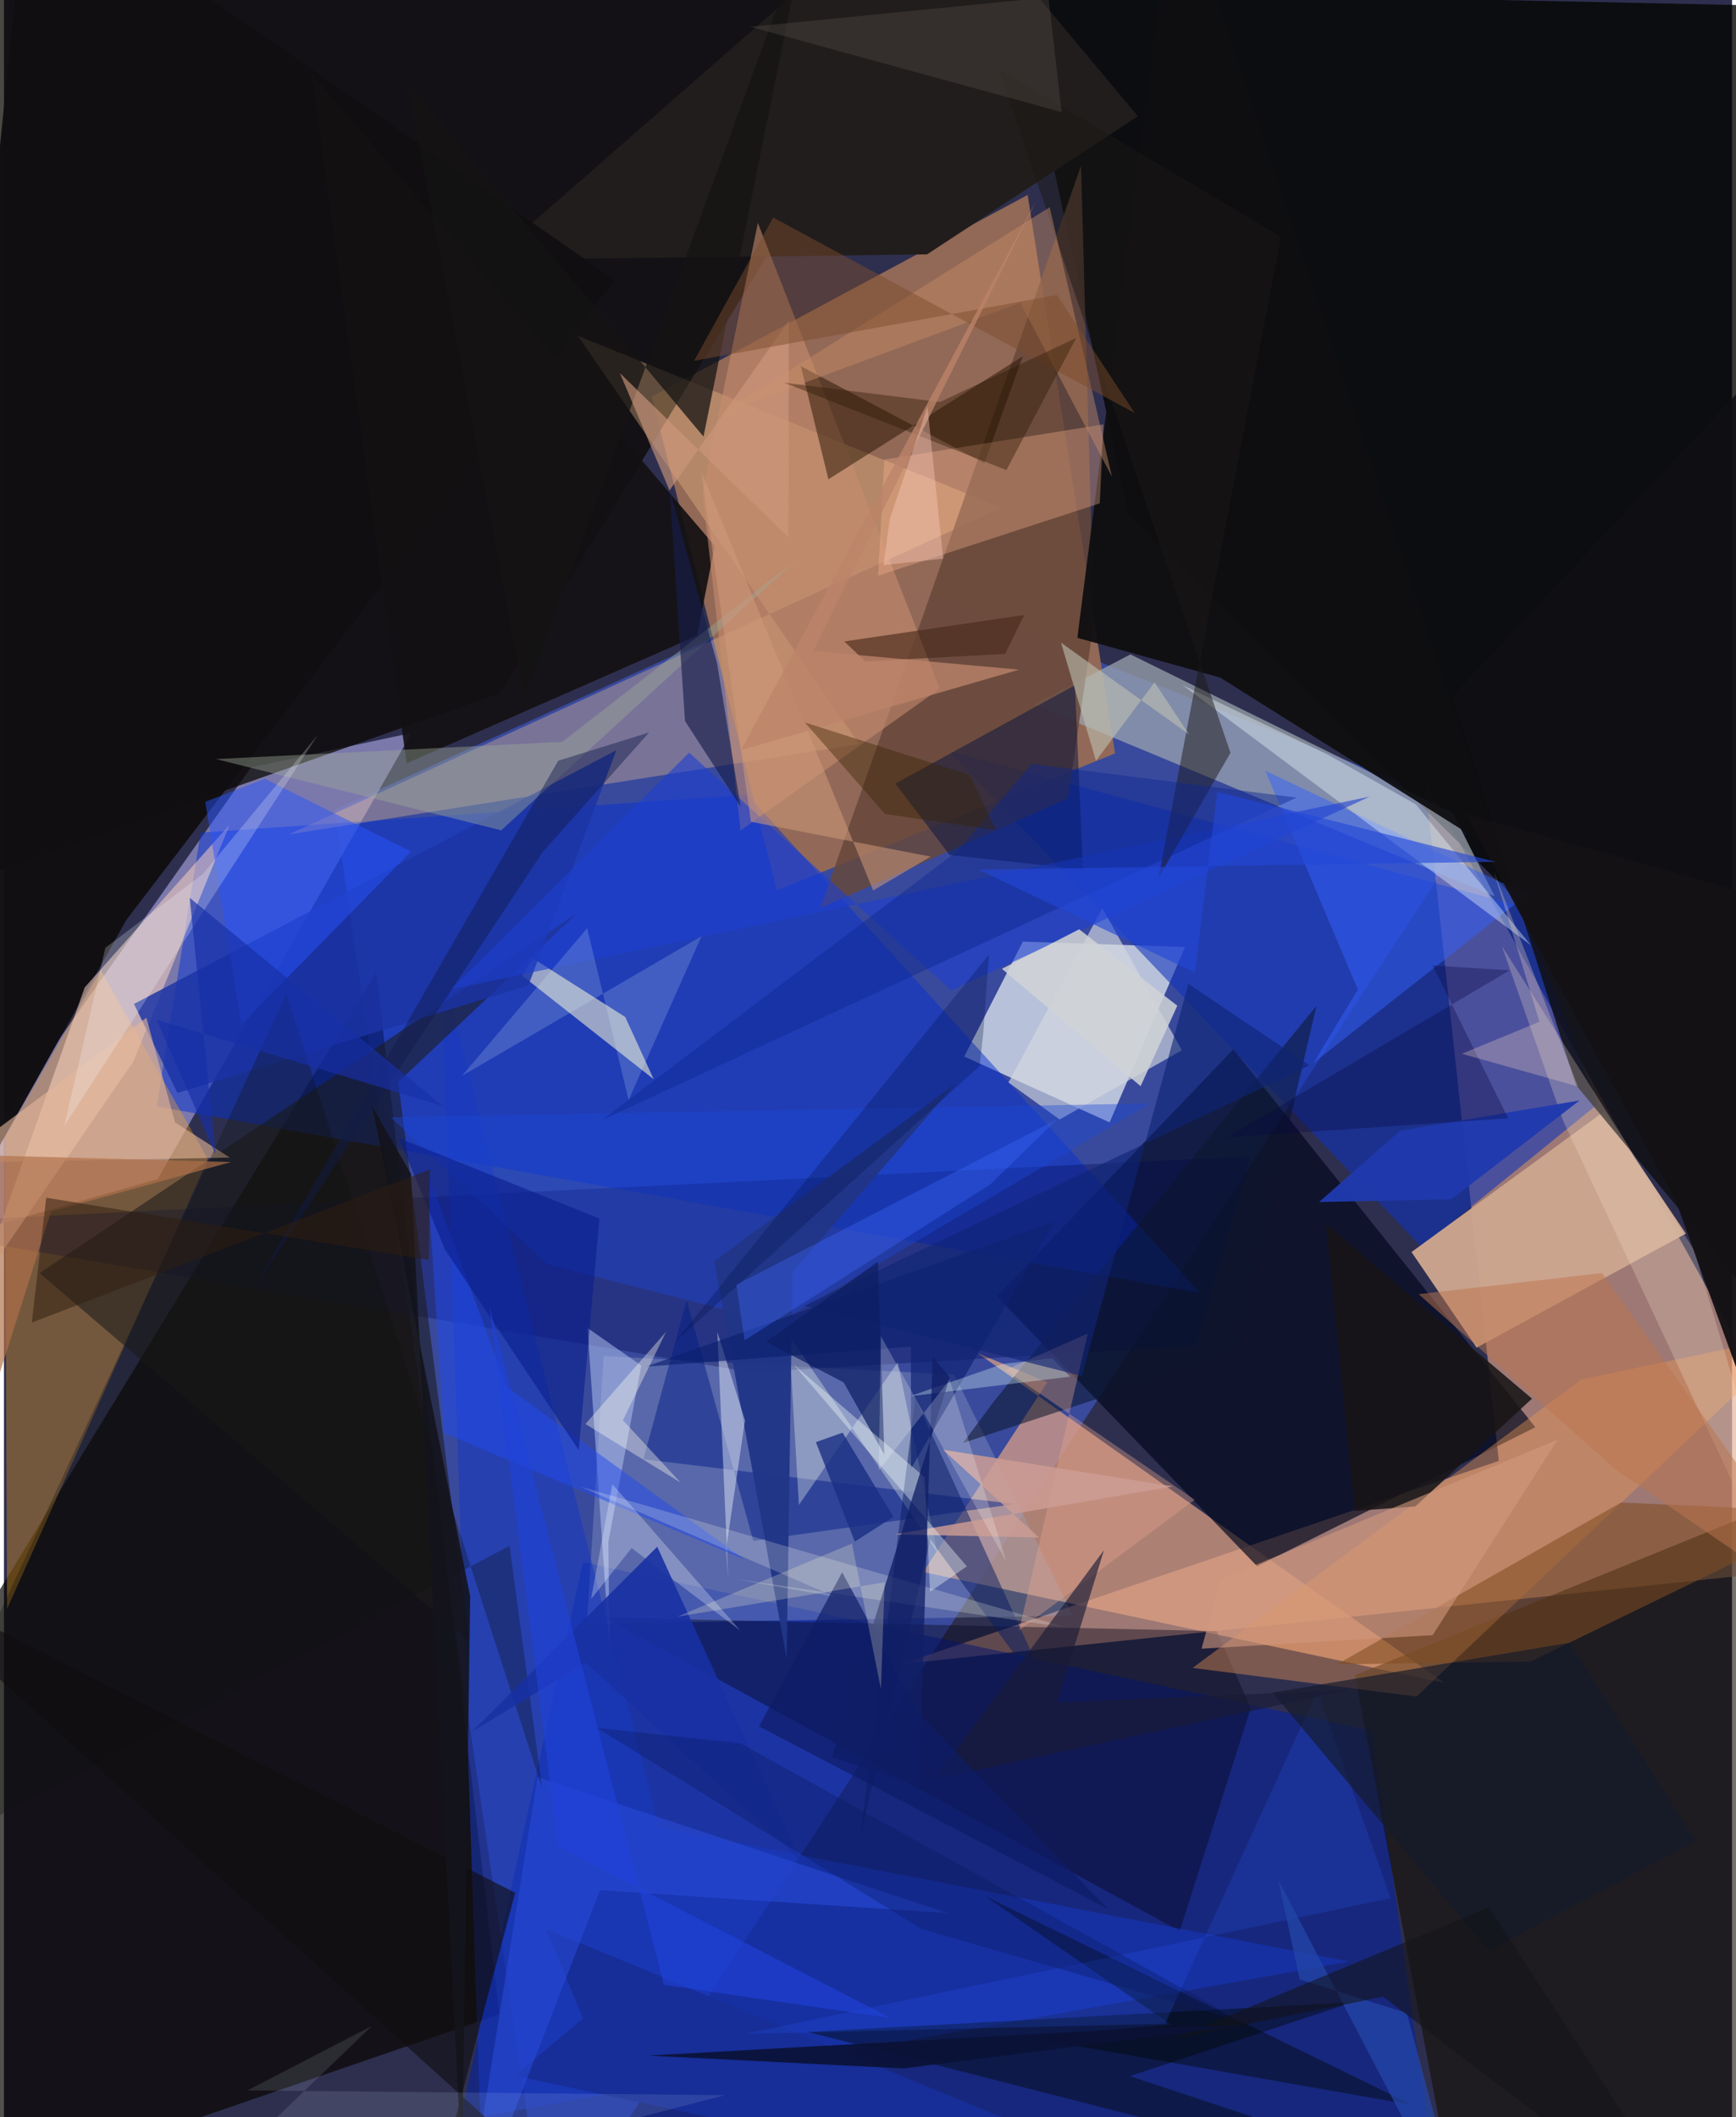 <svg xmlns="http://www.w3.org/2000/svg" width="228" height="278" viewBox="0 0 836 1024"><path fill="#2e2f4f" d="M0 0h836v1024H0z"/><path fill="#4667f2" fill-opacity=".478" d="M262.342 1086L160.054 391.71 416.46 274.905 713.991 393.49z"/><path fill="#e1a48a" fill-opacity=".624" d="M434.617 804.746L898 756.115 687.477 377.812l35.68 328.765z"/><path fill="#956a56" fill-opacity=".976" d="M537.519 364.395l-163.615 66.233-60.516-238.701L495.24 94.283z"/><path fill="#8e8bc2" fill-opacity=".8" d="M119.418 371.198l-164.28 232.99 119.24-33.87 122.838-215.831z"/><path fill="#050500" fill-opacity=".796" d="M489.27-4.895L898 3.682v597.06L543.897 248.486z"/><path fill="#0a0700" fill-opacity=".737" d="M-5.788 422.28L-9.485-62 439.313 8.549l-199.13 326.618z"/><path fill="#e2a283" fill-opacity=".702" d="M696.828 813.961l-252.097-53.624 60.008-91.76-33.557-14.022z"/><path fill="#090600" fill-opacity=".698" d="M180.057 470.443L-62 867.17v210.906l301.683-103.768z"/><path fill="#edf4f4" fill-opacity=".702" d="M571.376 458.02l-36.502 84.83-70.325-31.837 28.37-55.589z"/><path fill="#0021a8" fill-opacity=".51" d="M218.77 1033.981l61.373-278.394 381.76 81.506L697.08 1086z"/><path fill="#00071c" fill-opacity=".675" d="M740.836 690.316L594.737 507.495 480.314 626.969l125.933 130.567z"/><path fill="#0732d1" fill-opacity=".494" d="M359.63 384.37l219.043 240.975L73.9 535.119l21.263-132.414z"/><path fill="#1033bc" fill-opacity=".576" d="M771.115 533.927l-37.251-95.504-276.773-75.23 228.679 239.97z"/><path fill="#140e00" fill-opacity=".584" d="M653.605 810.248L898 710.965V1086l-199.732-39.312z"/><path fill="#9da4b0" fill-opacity=".729" d="M700.932 393.23l20.197 40.234-222.77-92.638 46.595-24.316z"/><path fill="#ffaa1f" fill-opacity=".337" d="M98.655 560.734L1.513 778.157.497 550.05l46.349-80.897z"/><path fill="#fac68e" fill-opacity=".333" d="M277.728 162.465l204.9 83.107-344.883 158.015 275.924-43.743z"/><path fill="#cda68f" fill-opacity=".965" d="M773.902 537.695l-92.969 67.879 31.51 46.204 101.23-55.117z"/><path fill="#66473b" fill-opacity=".843" d="M394.875 439.253l119.922-53.193 12.459-85.343-6.208-220.497z"/><path fill="#9da8c4" fill-opacity=".322" d="M281.986 785.321l8.167-129.448 169.604 9.025 57.391 116.564z"/><path fill="#05061a" fill-opacity=".408" d="M290.792 782.387l295.873 6.526 16.496 37.267-34.376 107.784z"/><path fill="#ee9855" fill-opacity=".404" d="M763.134 667.2l105.924-22.358-185.71 175.735-108.317-13.866z"/><path fill="#221e1d" fill-opacity=".996" d="M548.578 56.219L449.715-62 235.176 125.68l211.375-2.652z"/><path fill="#110f11" fill-opacity=".98" d="M295.517 135.37L59.24 444.905-61.593 660.106 11.509-62z"/><path fill="#00074c" fill-opacity=".322" d="M603.15 559.2l-26.518 91.762-215.116 12.782L-62 592.204z"/><path fill="#141113" fill-opacity=".925" d="M148.83 35.527l45.98 333.678 140.524-61.741 8.494-43.492z"/><path fill="#1737c1" fill-opacity=".545" d="M211.613 467.25l18.777 556.698 420.407-75.192-334.036-64.77z"/><path fill="#fdd5c0" fill-opacity=".525" d="M-12.084 621.781l51.156-144.229 70.136-78.754-46.586 114.59z"/><path fill="#101015" fill-opacity=".847" d="M861.224 165.973L898 690.224 760.442 524.76l-59.67-188.025z"/><path fill="#bdc4cb" fill-opacity=".765" d="M314.344 522.005l-13.782-30.108-44.7-28.375-5.198 8.345z"/><path fill="#0e0e10" fill-opacity=".945" d="M724.736 413.52L566.65-62l-47.373 370.497 69.09 19.205z"/><path fill="#c88d6f" fill-opacity=".576" d="M356.356 401.643l-18.444-163.46 26.809-130.378 88.002 225.234z"/><path fill="#000500" fill-opacity=".42" d="M544.643 1004.145L791.447 1086 388.801 982.76l263.764-14.378z"/><path fill="#3462fe" fill-opacity=".494" d="M610.191 372.805l44.777 105.796-21.45 35.519 103.317-81.422z"/><path fill="#1e1c1c" fill-opacity=".584" d="M277.414 441.57l-86.674 81.781 34.291 270.346L17.254 615.743z"/><path fill="#261100" fill-opacity=".49" d="M474.307 224.049l18.598-51.743-94.07 59.517-13.33-54.74z"/><path fill="#021c86" fill-opacity=".467" d="M362.512 745.277l126.307-17.816-179.478-21.692 20.928-76.98z"/><path fill="#ffb790" fill-opacity=".333" d="M530.117 243.442l1.808-38.18-106.044 17.002-2.972 56.181z"/><path fill="#f8ffef" fill-opacity=".322" d="M451.464 750.675L379.742 645.92l4.834 81.934 47.792-68.934z"/><path fill="#071b62" fill-opacity=".498" d="M440.899 676.33L414.27 888.114l33.889-143.383 63.465 86.344z"/><path fill="#010f3e" fill-opacity=".478" d="M521.976 420.54l-3.872-89.142-86.836 47.583 26.169 34.527z"/><path fill="#804c23" fill-opacity=".565" d="M886.883 731.496l-104.534-4.804-137.468 78.304 93.638-1.361z"/><path fill="#bccdf8" fill-opacity=".49" d="M292.402 745.74l.541 51.84-10.632-155.255 26.004 18.122z"/><path fill="#d4d8de" fill-opacity=".651" d="M569.852 507.959l-38.49-68.7-45.408 84.309 24.752 17.895z"/><path fill="#effcff" fill-opacity=".38" d="M682.973 388.996l-42.33-23.894-70.496-33.767 168.549 125.85z"/><path fill="#1e48d6" fill-opacity=".396" d="M554.582 533.706L374.428 639.969l-111.66-28.488-75.663-71.11z"/><path fill="#1b33a4" fill-opacity=".827" d="M62.893 485.576l21.05 43.05 169.777-52.034 42.555-113.758z"/><path fill="#2855ff" fill-opacity=".49" d="M126.205 376.676l-28.827 11.143 17.492 107.65 82.04-83.608z"/><path fill="#0c162d" fill-opacity=".553" d="M595.82 654.599l39.12-168.081-155.876 191.044-15.035 20.32z"/><path fill="#213687" fill-opacity=".969" d="M343.647 610.008l116.855-85.98-79.019 91.326-2.821 186.988z"/><path fill="#9ea99a" fill-opacity=".42" d="M382.552 271.452L240.56 401.61l-138.026-34.48 167.606-8.33z"/><path fill="#f0dec8" fill-opacity=".267" d="M754.478 542.547L878.81 807.742 817.6 604.549l-92.998-147.027z"/><path fill="#1d3fd0" fill-opacity=".592" d="M458.269 479.046L331.476 364.034 216.29 478.508l444.39-93.224z"/><path fill="#000500" fill-opacity=".42" d="M564.542 979.217l-69.897 6.072 186.507 32.757-206.23-100.768z"/><path fill="#eaa58d" fill-opacity=".365" d="M576.076 725.374l-84.987 63.24 33.245-143.65-39.877 17.636z"/><path fill="#ecf5ff" fill-opacity=".439" d="M350.397 764.046l-1.066-14.688 9.151-62.333-13.353-42.765z"/><path fill="#151314" fill-opacity=".741" d="M195.092 40.132l56.789 297.363L388.167-35.228l-49.745 246.4z"/><path fill="#181e4b" fill-opacity=".643" d="M344.982 320.823l-22.973-84.133 7.456 112.042 26.93 41.507z"/><path fill="#cd9d94" fill-opacity=".824" d="M500.716 743.633l-69.866-1.504 134.661-23.19-111.23-17.755z"/><path fill="#1b1715" fill-opacity=".49" d="M593.343 364.108L481.233 33.41l136.528 81.13-59.282 310.166z"/><path fill="#e5b699" fill-opacity=".604" d="M-24.982 562.398l93.88-70.154 13.851 50.593 26.535 17.061z"/><path fill="#182e97" fill-opacity=".992" d="M280.207 976.25L262.15 933l370.594 153-385.724-82.07z"/><path fill="#214bef" fill-opacity=".498" d="M243.327 670.853l-38.791-104.661 8.413 126.905 145.432 61.24z"/><path fill="#c68b64" fill-opacity=".459" d="M536.005 230.545L505.902 100.24 345.931 200.476l145.705-54.032z"/><path fill="#191516" fill-opacity=".871" d="M682.757 728.628l56.453-52.152-99.59-84.353 13.882 138.644z"/><path fill="#295dfc" fill-opacity=".2" d="M358.142 983.81l312.707-65.72-35.462-100.125-73.647 160.823z"/><path fill="#0c1f6e" fill-opacity=".643" d="M438.77 651.323l-128.195 9.67 197.756-70.194-69.55 119.59z"/><path fill="#294bdb" fill-opacity=".545" d="M456.805 925.35l-168.428-11.157L221.787 1086l36.354-226.491z"/><path fill="#d2997e" fill-opacity=".596" d="M579.372 797.408l9.141-33.474 163.171-67.65-60.528 94.584z"/><path fill="#47291b" fill-opacity=".624" d="M416.682 319.897l67.67-3.632 9.21-18.818-87.008 12.798z"/><path fill="#151b2b" fill-opacity=".663" d="M757.492 794.513L818.42 890.4l-100.068 53.202-104.647-124.96z"/><path fill="#0f1210" fill-opacity=".306" d="M-62 909.596l306.613-161.97 15.718 117.265L136.584 480.66z"/><path fill="#203aae" fill-opacity=".961" d="M700.264 580.035l-64.037 1.35 39.02-34.41 87.036-14.74z"/><path fill="#b17149" fill-opacity=".678" d="M-8.907 558.801l118.779 3.238-87.062 23.909-82.514 259.598z"/><path fill="#100d10" fill-opacity=".624" d="M247.3 915.468l-34.136 129.024 68.556 23.539L-62 758.163z"/><path fill="#fcfff4" fill-opacity=".212" d="M278.992 719.093l235.464 68.203-161.49-23.72 49.325 8.799z"/><path fill="#dbf9f6" fill-opacity=".329" d="M483.218 659.688l-44.94 15.624 77.554-9.488-8.737-8.845z"/><path fill="#191b36" fill-opacity=".639" d="M450.205 860.459l200.565-43.103-141.262 6.053 22.664-73.683z"/><path fill="#0f2476" fill-opacity=".624" d="M521.493 665.547l-134.317-34.013L631.48 515.28l-58.508-39.433z"/><path fill="#cd977c" fill-opacity=".627" d="M297.975 180.465l81.512 79.416.212-104.792-57.706 82.103z"/><path fill="#7b4d2d" fill-opacity=".478" d="M547.023 199.763L372.131 105.21 333.86 174.5l175.583-31.83z"/><path fill="#0c1e62" fill-opacity=".706" d="M425.916 703.56l-3.106-93.375-54.09 38.813 37.516 19.645z"/><path fill="#0e2890" fill-opacity=".447" d="M497.19 369.464l-35.838 42.098-172.22 130.271 336.182-156.05z"/><path fill="#f4ffff" fill-opacity=".369" d="M381.963 659.89l83.869 97.711-17.804 12.299-2.604-55.382z"/><path fill="#091e8c" fill-opacity=".596" d="M191.09 550.458l22.268 53.866 64.706 97.084 9.995-112.056z"/><path fill="#141114" fill-opacity=".961" d="M898 447.376l-190.65-53.572 101.39 186.943 30.274 83.475z"/><path fill="#e9ffff" fill-opacity=".173" d="M302.182 532.028l35.286-79.223-115.87 67.52 60.534-71.38z"/><path fill="#010f47" fill-opacity=".282" d="M324.607 649.08l147.44-133.542 1.734-16.023 2.718-37.803z"/><path fill="#f8fcfe" fill-opacity=".271" d="M303.66 748.734l52.635 40.004-61.967-70.889-10.306 55.546z"/><path fill="#101f65" fill-opacity=".765" d="M442.697 863.843l6.58-207.506 8.252 9.749-56.927 183.701z"/><path fill="#182e83" fill-opacity=".792" d="M405.714 692.938l24.598 40.72-18.718 11.964-18.796-48.106z"/><path fill="#1830a2" fill-opacity=".898" d="M316.03 748.091l-89.553 89.398 54.973-33.404 104.36 96.276z"/><path fill="#bc764e" fill-opacity=".514" d="M898 792.133L773.042 615.727l-88.631 10.219 95.254 84.753z"/><path fill="#cf9a7b" fill-opacity=".541" d="M448.287 414.321l-27.784 16.364-83.255-202.962 24.128 169.756z"/><path fill="#2142da" fill-opacity=".6" d="M268.065 892.992l-33.259-261.26 84.43 328.256 109.782 16.074z"/><path fill="#111c4a" fill-opacity=".447" d="M121.154 622.663L260.76 411.92l51.347-57.657-43.96 13.677z"/><path fill="#080741" fill-opacity=".333" d="M591.624 550.106l136.068-9.232-36.527-73.9 37.25 2.345z"/><path fill="#fcfbfa" fill-opacity=".216" d="M423.182 711.224l34.327-43.854 27.487 88.104L424.23 646.22z"/><path fill="#09185c" fill-opacity=".337" d="M286.997 835.756l69.29 7.407 243.22 134.825-155.699-45.035z"/><path fill="#fefff0" fill-opacity=".365" d="M320.312 644.138l-39.02 44.603 46.045 28.33-27.91-30.162z"/><path fill="#f9ddc4" fill-opacity=".286" d="M742.843 494.186l-37.55 15.487 56.132 15.795-40.68-103.953z"/><path fill="#bec0b2" fill-opacity=".592" d="M573.318 355.19l-61.942-44.348 16.909 57.123 28.335-37.962z"/><path fill="#281501" fill-opacity=".38" d="M518.782 163.41l-33.854 63.962-107.444-42.266 75.298 9.354z"/><path fill="#fafbff" fill-opacity=".227" d="M96.28 422.688l-47.23 35.74-19.87 86.124 122.726-189.194z"/><path fill="#2448aa" fill-opacity=".714" d="M708.85 1086l-30.201-112.33-51.826-16.34-10.321-48.033z"/><path fill="#d0d3d6" fill-opacity=".855" d="M482.8 468.593l67.079 56.751 17.754-38.903-47.469-36.979z"/><path fill="#4069ff" fill-opacity=".357" d="M354.306 621.373l155.143-79.966-32.43 31.528-118.738 75.354z"/><path fill="#13131c" fill-opacity=".898" d="M221.55 1048.944l4-276.837-47.352-236.856 18.678 32.526z"/><path fill="#2347d8" fill-opacity=".62" d="M471.523 420.635l250.161-3.81-134.762-33.899-10.758 87.472z"/><path fill="#695f57" fill-opacity=".275" d="M361.209 12.973L567.466-7.409 498.324-62 511.67 54.22z"/><path fill="#131316" fill-opacity=".549" d="M667.224 965.734L824.697 1086 718.355 922.514l-153.275 63.84z"/><path fill="#2f1e10" fill-opacity=".514" d="M206.003 565.661l-.514 43.707-185.04-30.08-6.986 60.409z"/><path fill="#def4ff" fill-opacity=".114" d="M67.643 1086l281.197-72.626-231.047-2.335 60.21-31.171z"/><path fill="#0a1237" fill-opacity=".918" d="M550.526 980.897l-238.569 13.327 123.118 6.204 162.852-20.702z"/><path fill="#bc846a" fill-opacity=".776" d="M356.612 362.792L499.245 97.47 391.449 314.852l99.617 9.04z"/><path fill="#0e1d66" fill-opacity=".686" d="M442.277 828.564l-36.78-68.093-40.225 74.5 168.97 88.435z"/><path fill="#fffcd3" fill-opacity=".235" d="M424.267 817.012l-14.038-70.442-84.498 35.372 100.317-16.65z"/><path fill="#fac8bb" fill-opacity=".404" d="M428.49 251.226l-2.965 22.088 28.846-3.099-7.607-73.404z"/><path fill="#172fa7" fill-opacity=".659" d="M73.806 493.121l138.585 41.876L89.874 434.263l12.471 124.043z"/><path fill="#362200" fill-opacity=".392" d="M467.121 374.827l-79.615-25.39 38.7 44.273 53.85 7.868z"/></svg>